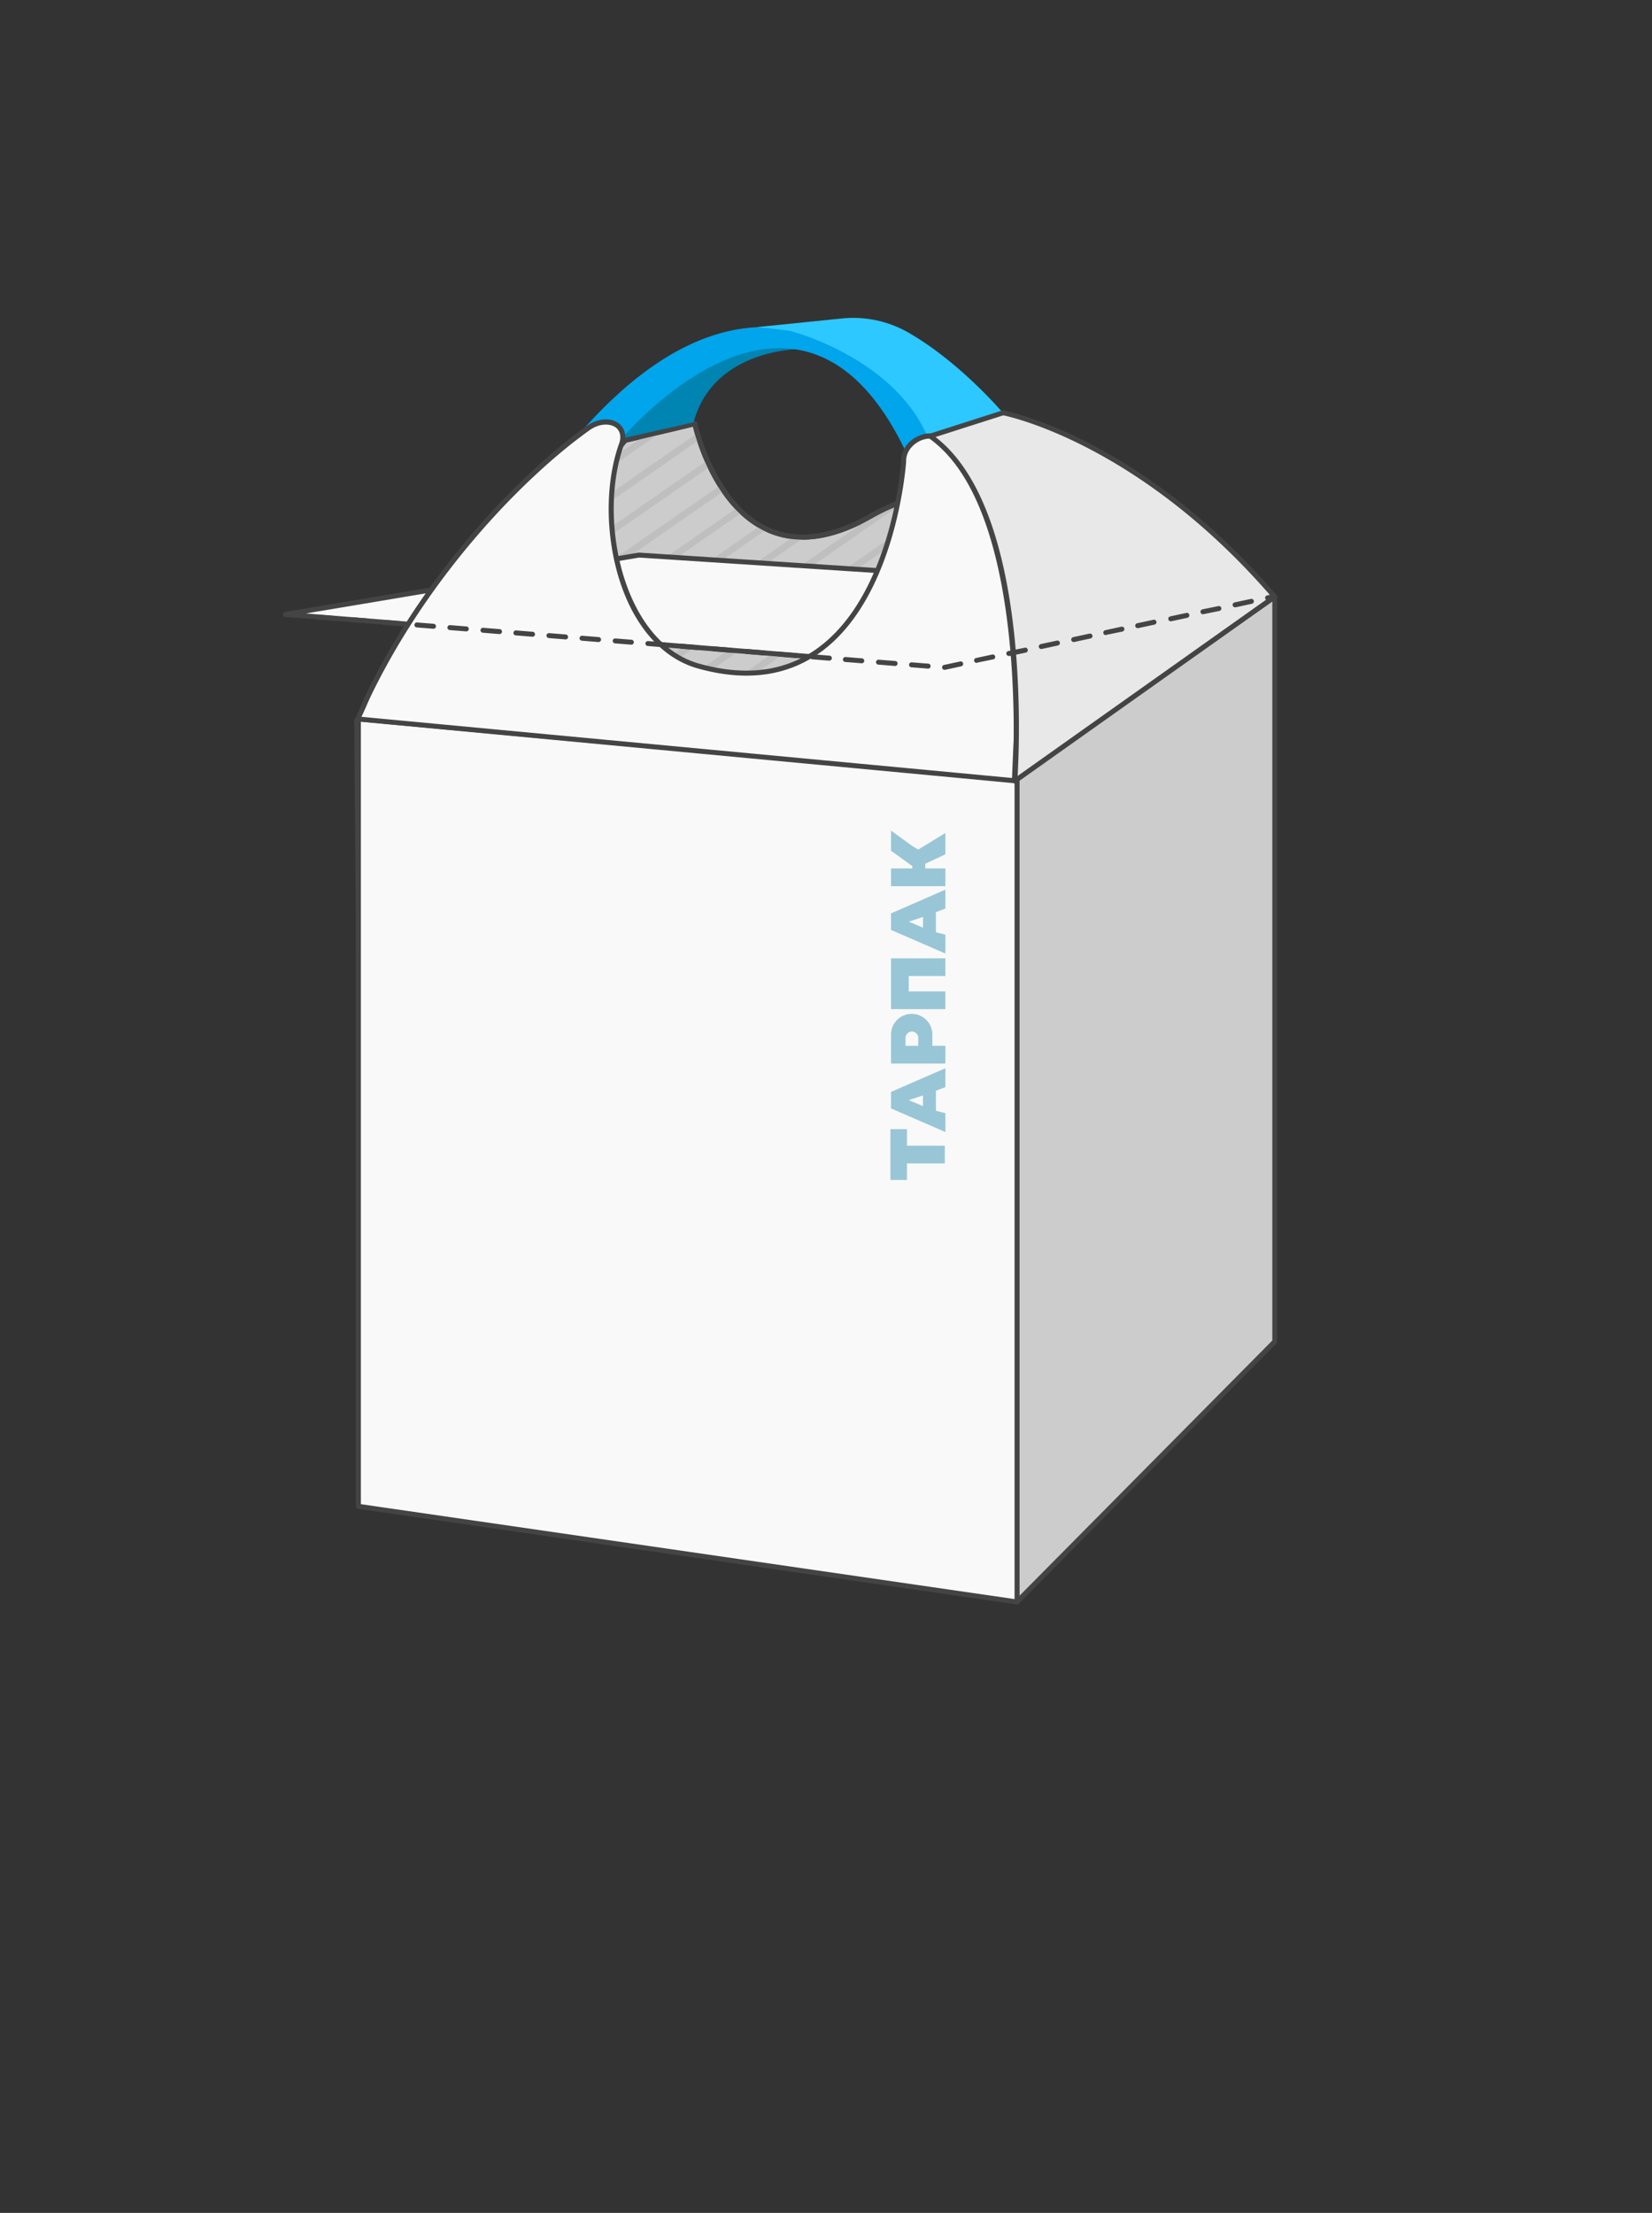 <svg id="Слой_1" data-name="Слой 1" xmlns="http://www.w3.org/2000/svg" viewBox="0 0 499.89 669.62"><rect x="0" y="0" width="499.89" height="669.62" fill="#333333" stroke="none"/><defs><style>.cls-1{fill:#ccc;}.cls-2{fill:#444;}.cls-3{fill:#bfbfbf;}.cls-4{fill:#f9f9f9;}.cls-5{fill:#99c6d6;}.cls-6{fill:#0084b2;}.cls-7{fill:#00a5eb;}.cls-8{fill:#2cc8ff;}.cls-9{fill:#e8e8e8;}</style></defs><title>к</title><polygon class="cls-1" points="193.1 236.98 108.92 338.08 107.92 217.89 192.1 168.94 193.1 236.98"/><path class="cls-2" d="M108.93,338.83a.78.78,0,0,1-.26,0,.76.76,0,0,1-.49-.7l-1-120.19a.75.75,0,0,1,.37-.66l84.18-49a.74.74,0,0,1,1.12.63l1,68.05a.67.67,0,0,1-.17.49L109.5,338.56A.76.76,0,0,1,108.93,338.83Zm-.25-120.51,1,117.71,82.69-99.31-1-66.49Z"/><polygon class="cls-1" points="385.35 406.31 191.1 383.94 192.1 169.03 384.35 181.1 385.35 406.31"/><path class="cls-2" d="M385.35,407.06h-.09L191,384.69a.76.76,0,0,1-.66-.75l1-214.92a.75.75,0,0,1,.24-.54.72.72,0,0,1,.56-.2L384.4,180.35a.75.75,0,0,1,.7.75l1,225.21a.75.75,0,0,1-.25.56A.78.78,0,0,1,385.35,407.06Zm-193.5-23.79,192.74,22.2-1-223.66-190.75-12Z"/><polygon class="cls-3" points="196.91 170.25 192.39 173.09 192.39 175.52 200.14 170.43 196.91 170.25"/><polygon class="cls-3" points="210.58 171.03 191.39 184.4 191.39 186.84 213.81 171.21 210.58 171.03"/><polygon class="cls-3" points="224.25 171.81 191.39 194.71 191.39 197.15 227.49 172 224.25 171.81"/><polygon class="cls-3" points="237.93 172.6 191.39 205.03 191.39 207.46 241.16 172.78 237.93 172.6"/><polygon class="cls-3" points="251.61 173.38 191.39 215.34 191.39 217.78 254.84 173.56 251.61 173.38"/><polygon class="cls-3" points="265.28 174.16 191.39 225.65 191.39 228.09 268.51 174.35 265.28 174.16"/><polygon class="cls-3" points="278.96 174.95 191.39 235.96 191.39 238.4 282.19 175.13 278.96 174.95"/><polygon class="cls-3" points="292.63 175.73 191.39 246.28 191.39 248.72 295.86 175.92 292.63 175.73"/><polygon class="cls-3" points="306.31 176.51 191.39 256.59 191.39 259.03 309.54 176.7 306.31 176.51"/><polygon class="cls-3" points="319.98 177.3 191.39 266.9 191.39 269.34 323.21 177.48 319.98 177.3"/><polygon class="cls-3" points="333.66 178.08 191.39 277.22 191.39 279.65 336.89 178.27 333.66 178.08"/><polygon class="cls-3" points="347.33 178.87 191.39 287.53 191.39 289.97 350.56 179.05 347.33 178.87"/><polygon class="cls-3" points="361.01 179.65 191.39 297.84 191.39 300.28 364.24 179.84 361.01 179.65"/><polygon class="cls-3" points="374.68 180.43 191.39 308.16 191.39 310.59 377.91 180.62 374.68 180.43"/><polygon class="cls-3" points="384.64 183.81 191.39 318.47 191.39 320.91 384.64 186.24 384.64 183.81"/><polygon class="cls-3" points="384.64 194.12 191.39 328.78 191.39 331.22 384.64 196.56 384.64 194.12"/><polygon class="cls-3" points="384.64 204.43 191.39 339.1 191.39 341.53 384.64 206.87 384.64 204.43"/><polygon class="cls-3" points="384.64 214.74 191.39 349.41 191.39 351.85 384.64 217.18 384.64 214.74"/><polygon class="cls-3" points="384.64 225.06 191.39 359.72 191.39 362.16 384.64 227.49 384.64 225.06"/><polygon class="cls-3" points="384.64 235.37 191.39 370.04 191.39 372.47 384.64 237.81 384.64 235.37"/><polygon class="cls-3" points="384.64 245.68 191.39 380.35 191.39 382.79 384.64 248.12 384.64 245.68"/><polygon class="cls-3" points="384.64 256 199.4 385.08 202.26 385.53 384.64 258.43 384.64 256"/><polygon class="cls-3" points="384.64 266.29 211.48 386.96 214.37 387.4 384.64 268.75 384.64 266.29"/><polygon class="cls-3" points="384.64 276.6 223.59 388.83 226.48 389.28 384.64 279.06 384.64 276.6"/><polygon class="cls-3" points="384.64 286.91 235.7 390.71 238.56 391.15 384.64 289.35 384.64 286.91"/><polygon class="cls-3" points="384.64 297.23 247.81 392.58 250.66 393.03 384.64 299.66 384.64 297.23"/><polygon class="cls-3" points="384.64 307.54 259.91 394.46 262.77 394.9 384.64 309.98 384.64 307.54"/><polygon class="cls-3" points="384.64 317.85 272.02 396.33 274.88 396.78 384.64 320.29 384.64 317.85"/><polygon class="cls-3" points="384.64 328.17 284.13 398.21 286.99 398.65 384.64 330.6 384.64 328.17"/><polygon class="cls-3" points="384.64 338.48 296.24 400.09 299.1 400.53 384.64 340.92 384.64 338.48"/><polygon class="cls-3" points="384.64 348.79 308.35 401.96 311.21 402.4 384.64 351.23 384.64 348.79"/><polygon class="cls-3" points="384.64 359.11 320.45 403.84 323.31 404.28 384.64 361.54 384.64 359.11"/><polygon class="cls-3" points="384.64 369.42 332.56 405.71 335.42 406.16 384.64 371.86 384.64 369.42"/><polygon class="cls-3" points="384.64 379.73 344.67 407.59 347.53 408.03 384.64 382.17 384.64 379.73"/><polygon class="cls-3" points="384.64 390.05 356.78 409.46 359.64 409.91 384.64 392.48 384.64 390.05"/><polygon class="cls-3" points="384.64 400.36 368.89 411.34 371.75 411.78 384.64 402.8 384.64 400.36"/><polygon class="cls-3" points="385.64 406.11 385.64 403.67 381.99 406.22 384.85 406.66 385.64 406.11"/><path class="cls-2" d="M385.35,407.06h-.09L191,384.69a.76.76,0,0,1-.66-.75l1-214.92a.75.75,0,0,1,.24-.54.72.72,0,0,1,.56-.2L384.4,180.35a.75.75,0,0,1,.7.75l1,225.21a.75.75,0,0,1-.25.56A.78.78,0,0,1,385.35,407.06Zm-193.5-23.79,192.74,22.2-1-223.66-190.75-12Z"/><polygon class="cls-1" points="385.7 405.95 307.7 484.74 307.7 235.59 385.7 180.56 385.7 405.95"/><path class="cls-2" d="M307.7,485.49a.92.92,0,0,1-.28-.05.76.76,0,0,1-.47-.7V235.59a.75.75,0,0,1,.32-.61l78-55a.75.75,0,0,1,1.18.62V406a.74.74,0,0,1-.21.53l-78,78.79A.75.75,0,0,1,307.7,485.49ZM308.45,236V482.92L385,405.64V182ZM385.7,406h0Z"/><polygon class="cls-4" points="307.7 484.74 108.45 455.81 108.45 217.55 307.7 236.03 307.7 484.74"/><path class="cls-2" d="M307.7,485.49h-.1L108.34,456.55a.75.75,0,0,1-.64-.75V217.55A.77.77,0,0,1,108,217a.74.74,0,0,1,.57-.19l199.25,18.49a.74.74,0,0,1,.68.75v248.7a.73.73,0,0,1-.26.57A.72.72,0,0,1,307.7,485.49ZM109.2,455.16,307,483.88V236.72L109.2,218.37Z"/><polygon class="cls-5" points="269.44 357.06 269.44 341.68 274.45 341.68 274.45 346.69 285.9 346.69 285.9 352.05 274.45 352.05 274.45 357.06 269.44 357.06"/><polygon class="cls-5" points="269.62 295.35 269.62 295.35 269.62 300 269.62 300 269.62 305.37 286.07 305.37 286.07 300 274.99 300 274.99 295.35 286.07 295.35 286.07 289.99 274.99 289.99 269.62 289.99 269.62 289.99 269.62 295.35"/><polygon class="cls-5" points="276.06 256 269.62 251.35 269.62 257.43 276.06 262.08 276.06 262.8 269.62 262.8 269.62 268.16 286.07 268.16 286.07 262.8 279.99 262.8 279.99 261.37 286.07 258.51 286.07 252.07 277.85 257.07 276.06 256"/><path class="cls-5" d="M269.62,276.39v5l16.45,7.16v-5.73l-2.86-.71V276l2.86-1.07v-5.72Zm9.66,4.3L275,278.9l4.3-1.43Z"/><path class="cls-5" d="M269.62,330.41v5l16.45,7.15v-5.72l-2.86-.72v-6.08l2.86-1.07v-5.72Zm9.66,4.29-4.3-1.79,4.3-1.43Z"/><path class="cls-5" d="M269.62,313.05v8.77h16.45v-5.36h-3.94v-3.41a6.25,6.25,0,0,0-6.26-6.25h0A6.25,6.25,0,0,0,269.62,313.05Zm8.23,1.05v2.36H274V314.1a1.94,1.94,0,0,1,3.88,0Z"/><path class="cls-1" d="M189.17,133.21l21.1-5s11,52,53.25,28,10,46,10,46-92.43,7-95.44,7-44.21-7-38.18-14,29.14-39,32.15-42S189.17,133.21,189.17,133.21Z"/><path class="cls-2" d="M178.12,210c-2.5,0-36.23-5.54-39.27-12.18a2.69,2.69,0,0,1,.52-3.06c3-3.51,10.31-13.26,17.36-22.7s13.3-17.81,14.83-19.34c3-2.94,16.89-19.78,17-20a.83.83,0,0,1,.41-.25l21.1-5a.77.77,0,0,1,.57.1.74.74,0,0,1,.33.48c.05.24,5.34,24.23,21.71,31.58,8.63,3.87,18.87,2.5,30.44-4.08,9.7-5.52,16.2-6.58,19.87-3.22,9.93,9.11-8,48.51-8.77,50.19a.78.78,0,0,1-.63.43C269.85,203.25,181.13,210,178.12,210Zm11.47-76.08c-1.65,2-14.1,17-17,19.86-1.45,1.45-7.88,10.06-14.69,19.18-7.06,9.45-14.36,19.23-17.42,22.78a1.24,1.24,0,0,0-.3,1.46c2.55,5.56,34.28,11.3,37.91,11.3,2.84,0,88-6.44,94.94-7,1.89-4.22,17.58-40.13,8.94-48.05-3.08-2.82-9.17-1.67-18.11,3.41-12,6.84-22.71,8.23-31.8,4.15-15.6-7-21.34-27.62-22.38-31.89Z"/><path class="cls-3" d="M195.42,131.56l-13.26,9.2c-1.62,1.93-3.36,4-5,5.89l23.58-16.35Z"/><path class="cls-3" d="M210.42,131.47l-48.09,33.36-3.8,5.07,52.52-36.43C210.81,132.74,210.6,132.07,210.42,131.47Z"/><path class="cls-3" d="M213.46,139.68l-67.24,46.64c-1.48,1.94-2.84,3.72-4,5.22l72.12-50C214,140.9,213.73,140.28,213.46,139.68Z"/><path class="cls-3" d="M217.48,147.2l-76,52.72a19.44,19.44,0,0,0,2,1.05l75.13-52.11C218.21,148.31,217.84,147.76,217.48,147.2Z"/><path class="cls-3" d="M222.71,153.89,150.9,203.7l2.47.72,70.81-49.11C223.67,154.85,223.18,154.38,222.71,153.89Z"/><path class="cls-3" d="M229.72,159.34l-68,47.14c.91.21,1.81.4,2.68.58l67.33-46.7C231.06,160.05,230.39,159.7,229.72,159.34Z"/><path class="cls-3" d="M240.1,162.45l-66.69,46.26c1.21.19,2.2.33,2.92.41l67.21-46.61A27.93,27.93,0,0,1,240.1,162.45Z"/><path class="cls-3" d="M267.37,153.85l-78.76,54.63,3.92-.28,81.8-56.74A30.3,30.3,0,0,0,267.37,153.85Z"/><path class="cls-3" d="M282.48,153.66l-77.3,53.61,4-.29,74.36-51.57A7.54,7.54,0,0,0,282.48,153.66Z"/><path class="cls-3" d="M284.56,162.53,221.83,206l4-.29,58.6-40.64C284.48,164.22,284.54,163.36,284.56,162.53Z"/><path class="cls-3" d="M282.81,174.06,238.49,204.8l3.94-.3L282.05,177C282.32,176,282.58,175,282.81,174.06Z"/><path class="cls-3" d="M278.88,187.1l-23.72,16.45,4-.3,18.59-12.9C278.09,189.31,278.49,188.22,278.88,187.1Z"/><path class="cls-3" d="M273.25,201.32l-1.4,1,1-.08S273,201.89,273.25,201.32Z"/><path class="cls-2" d="M178.12,210c-2.5,0-36.23-5.54-39.27-12.18a2.69,2.69,0,0,1,.52-3.06c3-3.51,10.31-13.26,17.36-22.7s13.3-17.81,14.83-19.34c3-2.94,16.89-19.78,17-20a.83.83,0,0,1,.41-.25l21.1-5a.77.77,0,0,1,.57.1.74.74,0,0,1,.33.48c.05.24,5.34,24.23,21.71,31.58,8.63,3.87,18.87,2.5,30.44-4.08,9.7-5.52,16.2-6.58,19.87-3.22,9.93,9.11-8,48.51-8.77,50.19a.78.78,0,0,1-.63.43C269.85,203.25,181.13,210,178.12,210Zm11.47-76.08c-1.65,2-14.1,17-17,19.86-1.45,1.45-7.88,10.06-14.69,19.18-7.06,9.45-14.36,19.23-17.42,22.78a1.24,1.24,0,0,0-.3,1.46c2.55,5.56,34.28,11.3,37.91,11.3,2.84,0,88-6.44,94.94-7,1.89-4.22,17.58-40.13,8.94-48.05-3.08-2.82-9.17-1.67-18.11,3.41-12,6.84-22.71,8.23-31.8,4.15-15.6-7-21.34-27.62-22.38-31.89Z"/><path class="cls-6" d="M209.89,127.78,187.2,132.9s28-32.52,55.93-27.34C243.13,105.56,216,105,209.89,127.78Z"/><path class="cls-2" d="M327.48,187.26a.75.75,0,0,1-.75-.67c-5.05-47-40.47-55.28-40.82-55.35a.75.75,0,0,1,.32-1.47c.37.08,36.83,8.59,42,56.66a.75.75,0,0,1-.66.83Z"/><path class="cls-7" d="M176.35,130.07,188,132.9s53.43-64.22,85.93,3.43c0,0,3.47-5.25,7.35-4S240.27,58.13,176.35,130.07Z"/><path class="cls-8" d="M239.06,100.12s31.41,7.92,41.7,32.26L303.54,125s-13.06-15.47-28.85-24.47a33.6,33.6,0,0,0-20.13-4.14L228.91,99S235.27,99.56,239.06,100.12Z"/><polygon class="cls-4" points="86.47 185.89 285.72 201.97 385.6 180.48 193.35 167.96 86.47 185.89"/><path class="cls-2" d="M285.72,202.72h-.06L86.41,186.64a.75.75,0,0,1-.07-1.49l106.89-17.93h.17l192.25,12.51a.76.76,0,0,1,.7.69.74.74,0,0,1-.59.79L285.88,202.7ZM92.56,185.63l193.11,15.58,94.51-20.33L193.39,168.72Z"/><path class="cls-4" d="M307,236.24c1.44-39.92,6.14-67.8-20.93-102.07-3.91-4.95-12.73-.85-12.58,5.42,0,1.95-6,77.78-62.14,62C188,195,179.91,157.71,188,134.65l.06-.18c2.1-5.94-4.39-9-10.18-4.85-19.89,14.2-48.1,43.37-66,79.84-1.2,2.44-2.49,5.59-3.64,8.1Z"/><path class="cls-2" d="M307,237h-.08L108.19,218.3a.74.74,0,0,1-.58-.37.76.76,0,0,1,0-.69c.45-1,.92-2.06,1.4-3.16.75-1.7,1.51-3.46,2.24-5,18.27-37.29,47.08-66.47,66.2-80.12,3.35-2.39,7.27-2.73,9.78-.84,1.91,1.44,2.49,3.89,1.55,6.55l-.07.18c-5.12,14.64-3.56,34.74,3.8,48.89,4.67,9,11.26,14.87,19,17.06,14.55,4.1,27,2.27,36.89-5.42,21.66-16.8,24.3-55.46,24.29-55.82-.1-4,2.86-6.8,5.83-7.87a7,7,0,0,1,8.09,2c24.36,30.85,23.15,57,21.62,90.21-.18,4-.37,8.11-.53,12.36a.69.69,0,0,1-.25.53A.75.75,0,0,1,307,237ZM109.38,216.91l196.86,18.51c.15-4,.33-7.83.5-11.58,1.58-34.14,2.71-58.8-21.3-89.21-1.46-1.85-3.85-2.4-6.4-1.48-2.39.86-4.92,3.24-4.84,6.42,0,.37-2.65,39.79-24.85,57-10.33,8-23.19,9.93-38.24,5.69-8.19-2.3-15.09-8.46-20-17.81C183.62,170,182,149.4,187.27,134.4l.07-.18c.72-2,.34-3.81-1-4.85-1.6-1.2-4.78-1.44-8,.86-19,13.55-47.58,42.52-65.72,79.56-.72,1.46-1.48,3.2-2.21,4.89Z"/><path class="cls-9" d="M281.48,132l22.06-7.07s40.68,7.41,82.16,55.66l-78.62,55.77S313,154.12,281.48,132Z"/><path class="cls-2" d="M307.08,237.08a.79.79,0,0,1-.37-.1.76.76,0,0,1-.38-.71c.06-.82,5.57-82-25.28-103.68a.73.73,0,0,1-.31-.73.75.75,0,0,1,.51-.6l22.06-7.07a.63.63,0,0,1,.36,0c.41.07,41.43,8,82.6,55.9a.74.74,0,0,1-.13,1.1l-78.63,55.77A.76.76,0,0,1,307.08,237.08Zm-24-104.84C311.34,154,308.6,223.12,307.93,234.8l76.67-54.38c-39.24-45.31-78.05-54.13-81-54.74Z"/><path class="cls-2" d="M285.82,202.69a.74.74,0,0,1-.73-.59.75.75,0,0,1,.57-.89l4.89-1.05a.75.75,0,1,1,.31,1.47L286,202.68Zm-5-.37h-.06l-5-.4a.76.76,0,0,1-.69-.81.78.78,0,0,1,.81-.69l5,.4a.75.75,0,0,1-.06,1.5Zm-10-.8h-.06l-5-.41a.73.73,0,0,1-.68-.8.75.75,0,0,1,.81-.69l5,.4a.75.75,0,0,1-.06,1.5Zm-10-.81h-.06l-5-.4a.75.75,0,0,1-.69-.81.76.76,0,0,1,.81-.69l5,.41a.75.75,0,0,1-.06,1.49Zm34.69-.12a.76.76,0,0,1-.73-.59.74.74,0,0,1,.58-.89l4.88-1.05a.76.76,0,0,1,.9.57.75.75,0,0,1-.58.89l-4.89,1A.41.41,0,0,1,295.59,200.59Zm-44.66-.68h-.06l-5-.4a.76.76,0,0,1-.69-.81A.76.76,0,0,1,246,198l5,.4a.75.75,0,0,1-.06,1.5Zm-10-.8h-.06l-5-.4a.75.75,0,0,1-.69-.81.76.76,0,0,1,.81-.68l5,.4a.74.74,0,0,1,.68.81A.75.75,0,0,1,241,199.11Zm64.4-.62a.75.75,0,0,1-.16-1.48L310.1,196a.75.75,0,0,1,.32,1.47l-4.89,1.05ZM231,198.3h-.06l-5-.4a.75.75,0,0,1-.68-.81.76.76,0,0,1,.81-.69l5,.4a.75.75,0,0,1-.06,1.5Zm-10-.8H221l-5-.4a.75.75,0,0,1-.69-.81.74.74,0,0,1,.81-.68l5,.4a.75.75,0,0,1-.06,1.5Zm-10-.81H211l-5-.4a.75.75,0,1,1,.12-1.5l5,.41a.75.75,0,0,1-.06,1.49Zm104.09-.3a.76.76,0,0,1-.74-.6.77.77,0,0,1,.58-.89l4.89-1.05a.75.75,0,1,1,.31,1.47l-4.88,1.05Zm-114-.5H201l-5-.41a.75.75,0,0,1-.69-.8.76.76,0,0,1,.81-.69l5,.4a.75.75,0,0,1-.06,1.5Zm-10-.81h-.06l-5-.4a.75.75,0,0,1,.12-1.49l5,.4a.75.75,0,0,1-.06,1.49Zm133.79-.8a.75.75,0,0,1-.15-1.48l4.88-1.05a.75.75,0,1,1,.32,1.46l-4.89,1.06Zm-143.76,0h-.06l-5-.4a.75.75,0,1,1,.12-1.5l5,.4a.76.76,0,0,1,.69.81A.75.75,0,0,1,181.16,194.28Zm-10-.8h-.06l-5-.4a.75.75,0,0,1-.69-.81.74.74,0,0,1,.81-.68l5,.4a.75.75,0,0,1-.06,1.5Zm-10-.81h-.07l-5-.4a.75.75,0,1,1,.12-1.5l5,.4a.75.75,0,0,1-.06,1.5Zm173.47-.49a.75.75,0,0,1-.16-1.48l4.89-1.06a.75.75,0,0,1,.32,1.47l-4.89,1Zm-183.44-.31h-.06l-5-.41a.73.73,0,0,1-.68-.8.74.74,0,0,1,.8-.69l5,.4a.76.76,0,0,1,.69.81A.77.77,0,0,1,151.26,191.87Zm-10-.81h-.06l-5-.4a.74.74,0,0,1-.69-.81.75.75,0,0,1,.81-.69l5,.41a.75.75,0,0,1-.06,1.49Zm-10-.8h-.06l-5-.4a.75.75,0,0,1,.12-1.5l5,.4a.75.75,0,0,1-.06,1.5Zm213.16-.18a.75.75,0,0,1-.16-1.49l4.89-1.05a.75.75,0,1,1,.31,1.47l-4.88,1.05Zm-223.12-.62h-.07l-5-.4a.75.75,0,1,1,.12-1.49l5,.4a.74.74,0,0,1,.68.81A.75.75,0,0,1,121.36,189.46Zm-10-.81h-.06l-5-.4a.75.75,0,0,1,.12-1.5l5,.4a.75.75,0,0,1-.06,1.5ZM354.25,188a.75.75,0,0,1-.15-1.48l4.88-1.05a.74.74,0,0,1,.89.57.76.76,0,0,1-.57.9L354.41,188Zm-252.83-.12h-.06l-5-.4A.75.75,0,1,1,96.5,186l5,.4a.75.75,0,0,1-.06,1.5Zm-10-.81h-.06l-5-.4a.75.75,0,1,1,.12-1.5l5,.41a.75.75,0,0,1-.06,1.49ZM364,185.87a.75.75,0,0,1-.16-1.48l4.89-1a.75.75,0,0,1,.32,1.46l-4.89,1A.47.47,0,0,1,364,185.87Zm9.78-2.1a.75.75,0,0,1-.16-1.49l4.89-1.05a.75.75,0,1,1,.31,1.47L374,183.75Zm9.77-2.11a.75.75,0,0,1-.16-1.48l2-.43a.75.75,0,1,1,.32,1.46l-2,.44Z"/></svg>